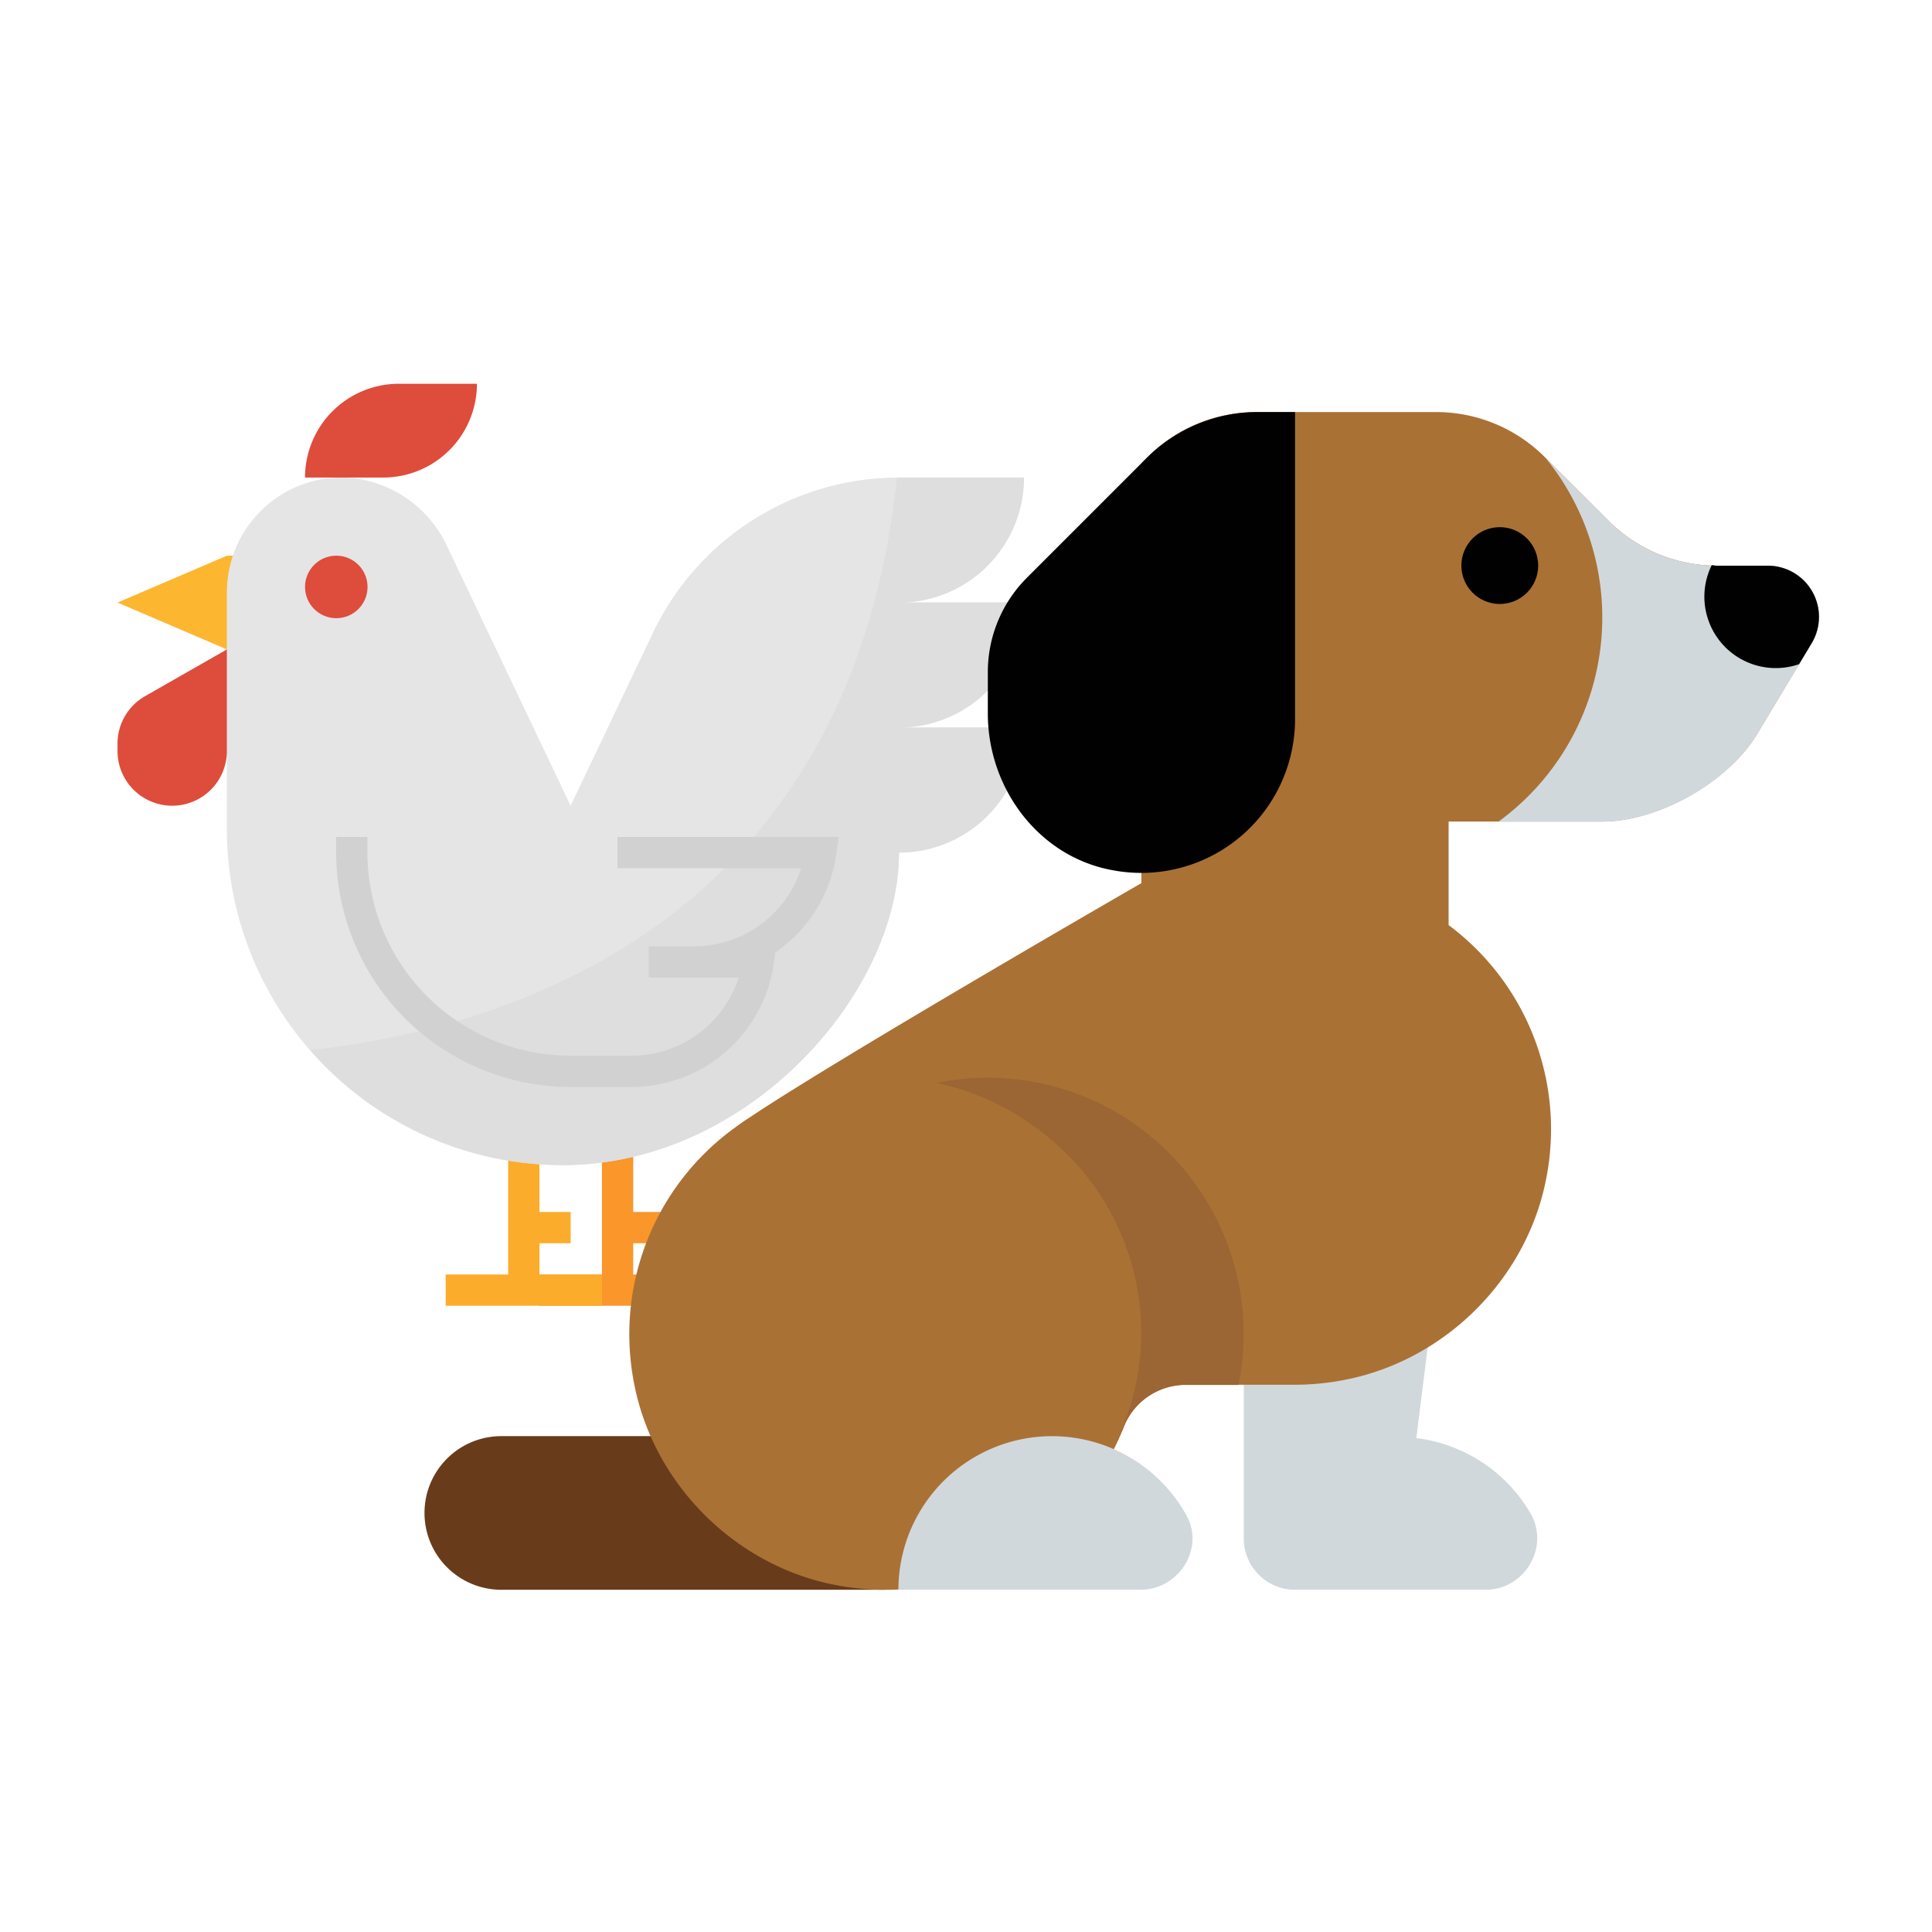 <svg id="2a9fc26d-4c12-4aed-b826-80279df89dee" data-name="Layer 1" xmlns="http://www.w3.org/2000/svg" viewBox="0 0 500 500"><title>Artboard 5 copy 6</title><polygon points="163.87 329.84 163.87 321.75 171.96 321.75 171.96 313.66 163.87 313.66 163.87 293.44 155.78 293.44 155.78 329.84 139.6 329.84 139.6 337.93 180.04 337.93 180.04 329.84 163.87 329.84" style="fill:#fa962a"/><polygon points="139.6 329.84 139.6 321.75 147.69 321.75 147.69 313.66 139.6 313.66 139.6 293.44 131.51 293.44 131.51 329.84 115.34 329.84 115.34 337.93 155.78 337.93 155.78 329.84 139.6 329.84" style="fill:#fcac2b"/><polygon points="58.72 143.81 30.41 155.94 58.72 168.07 78.94 168.07 78.94 143.81 58.72 143.81" style="fill:#fdb62f"/><path d="M232.62,123.59h0A70.44,70.44,0,0,0,169,163.75l-21.32,44.77-31.9-67a30.76,30.76,0,0,0-25.48-17.89,29.75,29.75,0,0,0-31.53,27.85c0,.62-.06,1.23-.06,1.85v61.24a87,87,0,0,0,86.95,86.95c48,0,87-44.49,87-80.88h0A32.35,32.35,0,0,0,265,188.29H232.62A32.35,32.35,0,0,0,265,155.94H232.62A32.35,32.35,0,0,0,265,123.59Z" style="fill:#e5e5e5"/><path d="M103.21,99.32h20.22a24.27,24.27,0,0,1-24.27,24.27H78.94A24.27,24.27,0,0,1,103.21,99.32Z" style="fill:#de4c3c"/><circle cx="87.03" cy="151.9" r="8.09" style="fill:#de4c3c"/><path d="M44.57,208.52h0a14.16,14.16,0,0,0,14.15-14.16V168.07l-21.18,12.1a14.15,14.15,0,0,0-7.13,12.29v1.9A14.16,14.16,0,0,0,44.57,208.52Z" style="fill:#de4c3c"/><path d="M265,155.94H232.62A32.35,32.35,0,0,0,265,123.59H232.15C219.78,239.06,132,266,80.28,271.77a86.68,86.68,0,0,0,65.39,29.76c48,0,87-44.49,87-80.88A32.35,32.35,0,0,0,265,188.29H232.62A32.35,32.35,0,0,0,265,155.94Z" style="fill:#dedede"/><path d="M163.58,281.31H147.69A60.74,60.74,0,0,1,87,220.65V216.6h8.09v4.05a52.63,52.63,0,0,0,52.57,52.57h15.89A29.11,29.11,0,0,0,191.16,253H167.91v-8.09h11.85a29.11,29.11,0,0,0,27.58-20.22H159.82V216.6h57.24l-.66,4.62a37.06,37.06,0,0,1-15.73,25.25l-.44,3.06A37.2,37.2,0,0,1,163.58,281.31Z" style="fill:#d1d1d1"/><path d="M129.74,371.67a19.88,19.88,0,0,0,0,39.76h99.38l-60.66-39.76Z" style="fill:#683b1a"/><path d="M366.55,372.17l8.34-66.75h-53v92.76a13.26,13.26,0,0,0,13.26,13.25h49.3c10.16,0,16.73-11.09,11.6-19.86A39.88,39.88,0,0,0,366.55,372.17Z" style="fill:#d1d8dc"/><path d="M457.5,146.4H444.36a39.75,39.75,0,0,1-28.11-11.65l-16.46-16.46a39.75,39.75,0,0,0-28.11-11.65H325.1A39.74,39.74,0,0,0,297,118.29l-1.61,1.61V228.55s-77.65,44.75-101.33,60.61c-1.49.94-2.9,1.95-4.31,3a65.93,65.93,0,0,0-25.88,64.61c4.67,27.25,27,49.39,54.27,53.77a66.33,66.33,0,0,0,72.6-41,17.24,17.24,0,0,1,15.95-11.17h28.46a67.3,67.3,0,0,0,13.3-1.35c26.27-5.29,47.42-26.9,51.95-53.31a65.86,65.86,0,0,0-25.5-64.3v-26.8h39.75c14.58,0,32.64-10.23,40.14-22.73l14.08-23.46A13.25,13.25,0,0,0,457.5,146.4Z" style="fill:#aa7135"/><circle cx="388.14" cy="146.37" r="9.94" style="fill:#010101"/><path d="M296.75,118.53l-31,31a34.48,34.48,0,0,0-10.1,24.39v10.74c0,19.23,13,36.85,31.88,40.47a39.8,39.8,0,0,0,47.63-39V106.64h-9.7A40.58,40.58,0,0,0,296.75,118.53Z" style="fill:#010101"/><path d="M295.18,411.43H232.51a39.76,39.76,0,0,1,74.56-19.22C311.84,400.83,305,411.43,295.18,411.43Z" style="fill:#d1d8dc"/><path d="M255.63,278.91a66.46,66.46,0,0,0-13.25,1.34,65.68,65.68,0,0,1,26.33,12.08l-.19-.16h.36c0,.1,0,.2,0,.3a65.2,65.2,0,0,1,19.71,81.36c.69-1.43,1.52-2.77,2.11-4.24a17.25,17.25,0,0,1,15.95-11.17h13.87a66.25,66.25,0,0,0-64.92-79.51Z" style="fill:#9b6534"/><path d="M457.5,146.4H444.36a39.75,39.75,0,0,1-28.11-11.65l-16.47-16.46s0,0,0-.05a65.42,65.42,0,0,1-12,94.42h26.86c14.58,0,32.65-10.23,40.14-22.73l14.08-23.46A13.25,13.25,0,0,0,457.5,146.4Z" style="fill:#d1d8dc"/><path d="M268.88,292.16c0,.12,0,.22,0,.33l-.14-.12-.25-.21Z" style="fill:#aa7135"/><path d="M457.5,146.4H444.36c-.46,0-.91-.12-1.37-.14a18.48,18.48,0,0,0,22.61,25.63l3.26-5.42A13.25,13.25,0,0,0,457.5,146.4Z" style="fill:#010101"/></svg>